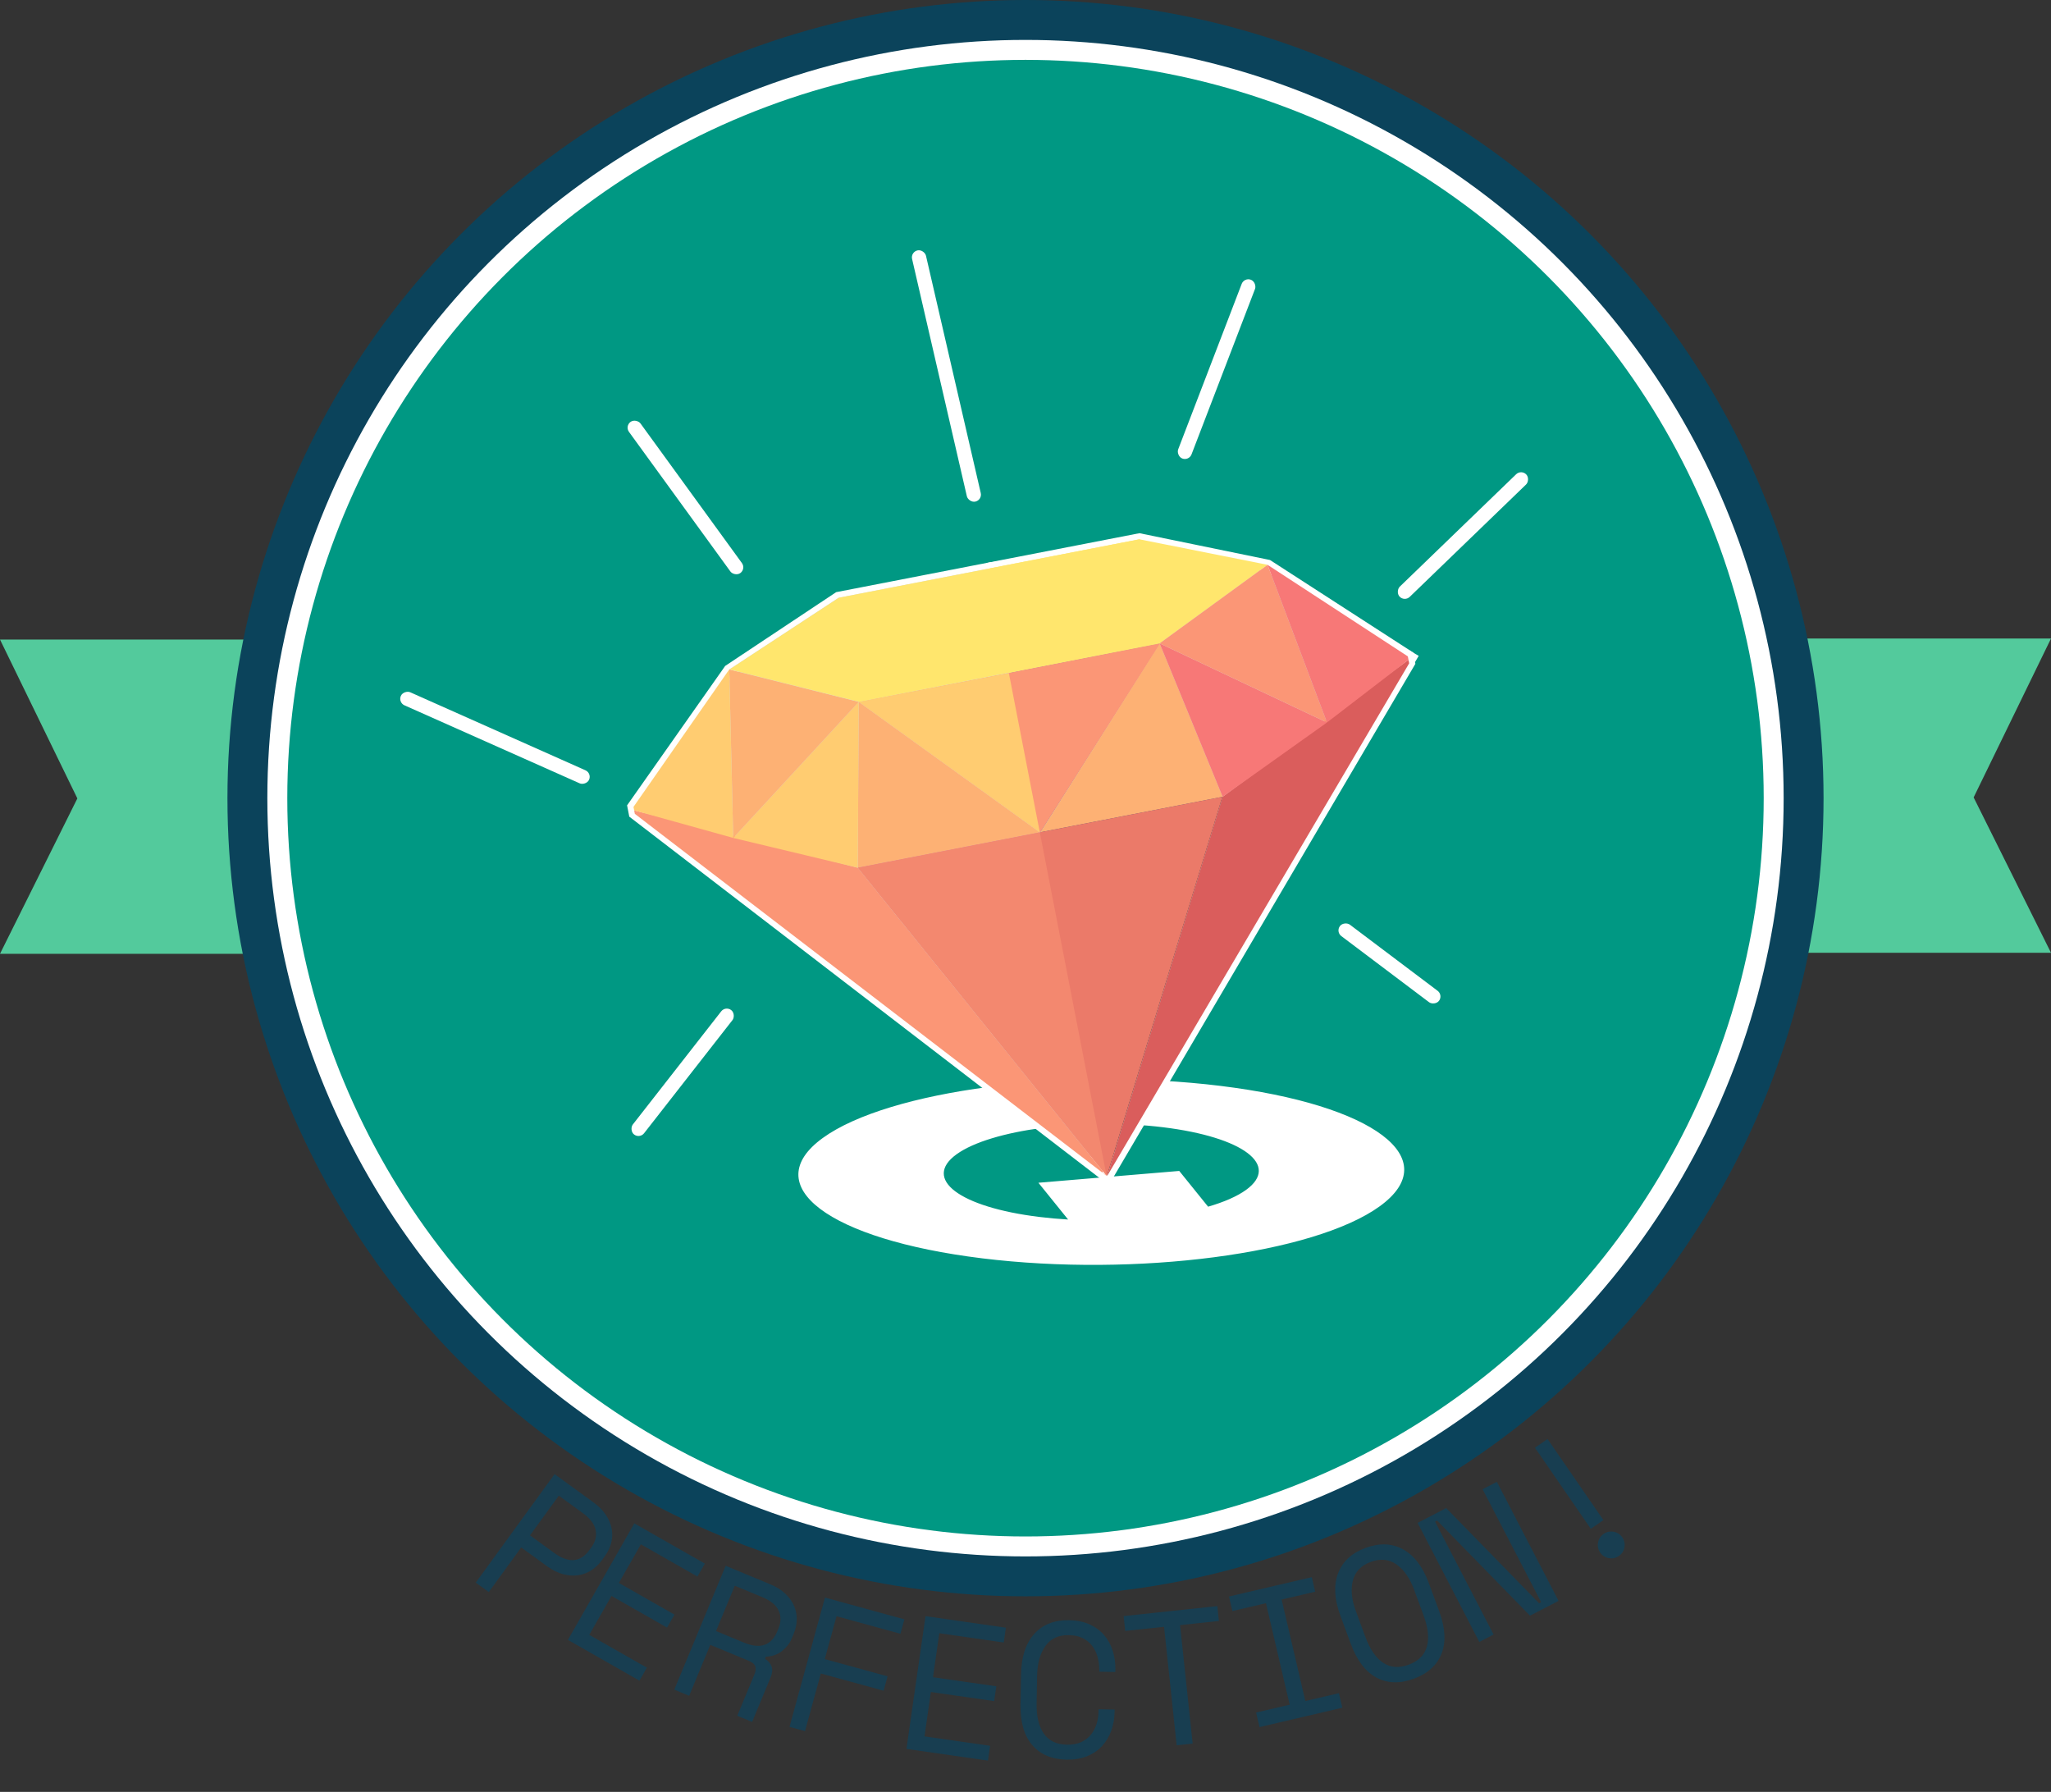 <svg xmlns="http://www.w3.org/2000/svg" width="514" height="449" viewBox="0 0 514 449">
  <rect x="0" y="0" width="514" height="449" fill="#333333" stroke="none"/>
  <g fill="none" fill-rule="evenodd" transform="translate(-118 -184)">
    <g transform="rotate(36 85.907 519.744)">
      <circle cx="240" cy="240" r="240" fill="none" transform="rotate(90 240 240)"/>
      <path fill="#183E51" d="M248.112,466.176 L248.112,480 L244.08,480 L244.08,446.4 L256.08,446.4 C257.808,446.4 259.312,446.648 260.592,447.144 C261.872,447.64 262.936,448.304 263.784,449.136 C264.632,449.968 265.272,450.936 265.704,452.04 C266.136,453.144 266.352,454.304 266.352,455.52 L266.352,456.96 C266.352,458.176 266.136,459.344 265.704,460.464 C265.272,461.584 264.624,462.568 263.76,463.416 C262.896,464.264 261.824,464.936 260.544,465.432 C259.264,465.928 257.776,466.176 256.08,466.176 L248.112,466.176 Z M248.112,462.432 L255.6,462.432 C260.08,462.432 262.32,460.512 262.32,456.672 L262.32,455.808 C262.32,454.112 261.768,452.744 260.664,451.704 C259.56,450.664 257.872,450.144 255.6,450.144 L248.112,450.144 L248.112,462.432 Z M267.497,444.638 L287.725,442.398 L288.137,446.119 L271.917,447.915 L273.142,458.984 L289.077,457.219 L289.489,460.941 L273.554,462.705 L274.79,473.869 L291.297,472.041 L291.71,475.762 L271.195,478.034 L267.497,444.638 Z M320.632,467.53 L316.711,468.469 L314.094,457.547 C313.9,456.737 313.564,456.16 313.087,455.814 C312.609,455.467 311.903,455.406 310.969,455.63 L300.793,458.068 L304.014,471.511 L300.093,472.451 L292.265,439.776 L303.934,436.98 C305.615,436.577 307.135,436.468 308.496,436.652 C309.856,436.836 311.045,437.234 312.064,437.845 C313.082,438.457 313.93,439.249 314.608,440.222 C315.285,441.195 315.765,442.273 316.049,443.455 L316.384,444.856 C316.675,446.069 316.631,447.363 316.253,448.737 C315.875,450.111 315.064,451.293 313.82,452.282 L313.954,452.842 C314.925,452.774 315.746,452.972 316.416,453.436 C317.087,453.901 317.553,454.678 317.814,455.767 L320.632,467.53 Z M299.921,454.427 L307.203,452.682 C309.412,452.153 310.94,451.285 311.787,450.079 C312.633,448.872 312.836,447.351 312.396,445.515 L312.195,444.675 C311.8,443.026 310.944,441.824 309.628,441.07 C308.312,440.316 306.549,440.203 304.34,440.733 L297.058,442.477 L299.921,454.427 Z M317.08,431.59 L336.393,424.308 L337.714,427.811 L322.174,433.671 L326.103,444.091 L341.373,438.332 L342.694,441.835 L327.424,447.594 L332.708,461.607 L328.936,463.029 L317.08,431.59 Z M340.201,420.553 L358.198,411.05 L359.946,414.361 L345.514,421.981 L350.714,431.829 L364.891,424.343 L366.639,427.654 L352.462,435.139 L357.706,445.072 L372.393,437.318 L374.141,440.628 L355.889,450.265 L340.201,420.553 Z M387.801,425.782 C388.928,424.993 389.759,424.129 390.293,423.19 C390.827,422.25 391.125,421.281 391.187,420.28 C391.249,419.28 391.116,418.28 390.788,417.28 C390.459,416.28 389.974,415.32 389.332,414.403 L389.002,413.931 L392.307,411.62 L392.637,412.092 C393.609,413.482 394.311,414.933 394.744,416.446 C395.177,417.959 395.303,419.452 395.123,420.925 C394.943,422.399 394.428,423.813 393.579,425.168 C392.731,426.522 391.519,427.75 389.946,428.85 C386.904,430.977 383.861,431.68 380.818,430.957 C377.775,430.234 374.97,428.037 372.402,424.366 L368.112,418.229 C365.618,414.663 364.536,411.3 364.865,408.141 C365.194,404.982 366.88,402.339 369.922,400.212 C371.496,399.112 373.064,398.396 374.628,398.064 C376.192,397.732 377.697,397.734 379.143,398.07 C380.588,398.407 381.947,399.038 383.219,399.964 C384.492,400.89 385.614,402.048 386.586,403.438 L386.916,403.91 L383.611,406.22 L383.281,405.748 C382.631,404.875 381.889,404.106 381.053,403.441 C380.217,402.776 379.319,402.301 378.358,402.016 C377.397,401.731 376.391,401.673 375.338,401.843 C374.285,402.013 373.195,402.492 372.068,403.281 C369.943,404.766 368.891,406.654 368.911,408.943 C368.931,411.233 369.821,413.637 371.581,416.155 L375.542,421.819 C377.43,424.521 379.415,426.228 381.494,426.941 C383.574,427.653 385.676,427.267 387.801,425.782 Z M380.364,391.352 L397.896,375.53 L400.405,378.31 L393.135,384.87 L413.138,407.035 L410.144,409.736 L390.142,387.572 L382.872,394.132 L380.364,391.352 Z M398.843,371.866 L412.781,355.745 L415.614,358.193 L409.963,364.729 L429.715,381.807 L435.366,375.271 L438.199,377.72 L424.26,393.842 L421.428,391.393 L427.078,384.857 L407.326,367.779 L401.675,374.315 L398.843,371.866 Z M424.233,359.331 C420.614,356.914 418.384,354.174 417.544,351.111 C416.703,348.048 417.314,344.974 419.376,341.887 C421.438,338.8 424.044,337.059 427.195,336.662 C430.346,336.265 433.731,337.276 437.35,339.693 L443.577,343.852 C447.302,346.341 449.559,349.098 450.346,352.126 C451.133,355.153 450.496,358.21 448.434,361.296 C446.372,364.383 443.792,366.142 440.694,366.575 C437.597,367.007 434.185,365.979 430.46,363.49 L424.233,359.331 Z M445.32,359.217 C446.76,357.061 447.102,354.952 446.345,352.887 C445.588,350.823 443.839,348.876 441.098,347.045 L435.35,343.206 C432.796,341.5 430.373,340.661 428.084,340.69 C425.794,340.719 423.929,341.811 422.489,343.967 C421.05,346.122 420.755,348.263 421.605,350.389 C422.455,352.516 424.157,354.432 426.712,356.138 L432.46,359.977 C435.2,361.808 437.669,362.678 439.866,362.587 C442.063,362.495 443.881,361.372 445.32,359.217 Z M462.697,327.549 L462.955,327.034 L434.457,312.761 L436.263,309.155 L466.306,324.203 L462.694,331.413 L429.855,325.809 L429.597,326.324 L458.094,340.597 L456.288,344.202 L426.246,329.155 L429.857,321.945 L462.697,327.549 Z M467.629,308.276 C466.753,307.967 466.116,307.394 465.715,306.557 C465.315,305.721 465.269,304.865 465.578,303.989 C465.886,303.114 466.459,302.476 467.296,302.076 C468.133,301.676 468.989,301.63 469.864,301.938 C470.739,302.247 471.377,302.82 471.777,303.657 C472.178,304.493 472.224,305.349 471.915,306.225 C471.606,307.1 471.033,307.738 470.197,308.138 C469.36,308.538 468.504,308.584 467.629,308.276 Z M440.233,293.014 L463.5,301.221 L462.223,304.842 L438.956,296.635 L440.233,293.014 Z"/>
    </g>
    <path fill="#53CA9C" d="M379.679,422.745 L632,422.745 L612.613,383.811 L632,344 L373.388,344 L373.378,344.255 L118,344.255 L137.387,384.066 L118,423 L379.689,423 L379.679,422.745 Z"/>
    <circle cx="375" cy="384" r="200" fill="#0B435B"/>
    <circle cx="375" cy="384" r="190" fill="#FFF"/>
    <circle cx="375" cy="384" r="185" fill="#009883"/>
    <g transform="rotate(2 -6283.627 6081.308)">
      <path fill="#FFF" d="M111.882,25.082 C119.635,17.879 109.553,12.04 89.364,12.04 C69.174,12.04 46.522,17.879 38.77,25.082 C31.017,32.286 41.099,38.125 61.288,38.125 C63.674,38.125 66.093,38.044 68.519,37.888 L60.01,29.65 L94.681,22.412 L102.95,30.419 C106.752,28.79 109.836,26.984 111.882,25.082 Z M48.33,50.165 C9.504,50.165 -9.884,38.935 5.025,25.082 C19.935,11.23 63.496,0 102.321,0 C141.147,0 160.536,11.23 145.627,25.082 C130.717,38.935 87.156,50.165 48.33,50.165 Z" transform="rotate(5 -2418.77 1499.774)"/>
      <g transform="rotate(-13 560.387 -216.327)">
        <g transform="matrix(-1 0 0 1 201.854 0)">
          <polyline fill="#D8D8D8" stroke="#FFF" stroke-width="3" points="87.053 .626 101.456 0 139.768 0 170.066 12.616 200.199 41.58 200.199 43.256 101.456 155 .935 41.033"/>
          <polygon fill="#D8D8D8" points="101.456 26.649 101.456 0 139.768 0 170.066 12.4 139.768 26.571"/>
          <polygon fill="#FDB174" points="139.768 26.571 101.456 67.314 147.93 67.314"/>
          <polygon fill="#FB9676" points="200.199 42.514 200.199 43.4 101.456 155 147.93 67.314"/>
          <polygon fill="#FFCC71" points="177.15 54.029 147.93 67.314 139.768 26.571"/>
          <polygon fill="#FDB174" points="170.066 12.4 177.15 54.029 139.768 26.571"/>
          <polygon fill="#FFCC71" points="170.066 12.4 177.15 54.029 200.199 42.514 200.199 41.629"/>
        </g>
        <g transform="translate(100.146)">
          <polyline fill="#D8D8D8" stroke="#FFF" stroke-width="3" points=".456 0 38.768 0 69.066 12.616 99.199 41.58 99.199 43.256 .456 155 .456 155"/>
          <polygon fill="#FFE66D" points=".456 26.649 .456 0 38.768 0 69.066 12.4 38.768 26.571"/>
          <polygon fill="#BC8585" points=".456 26.649 38.768 26.571 .456 67.314"/>
          <polygon fill="#FDB174" points="38.768 26.571 .456 67.314 46.93 67.314"/>
          <polygon fill="#764444" points=".456 155 .456 67.314 46.93 67.314"/>
          <polygon fill="#DA5D5C" points="99.199 42.514 99.199 43.4 .456 155 46.93 67.314"/>
          <polygon fill="#F77877" points="76.15 54.029 46.93 67.314 38.768 26.571"/>
          <polygon fill="#FB9676" points="69.066 12.4 76.15 54.029 38.768 26.571"/>
          <polygon fill="#F77877" points="69.066 12.4 76.15 54.029 99.199 42.514 99.199 41.629"/>
        </g>
        <g transform="matrix(-1 0 0 1 146.987 0)">
          <polygon fill="#FB9676" points="7.969 26.571 46.501 26.649 84.812 26.571 46.501 67.314"/>
          <polygon fill="#FFCC71" points="46.589 26.649 84.9 26.571 46.589 67.314"/>
          <polygon fill="#EB7A69" points="46.501 67.314 92.974 67.314 46.501 155 0 67.314"/>
          <polygon fill="#F3886F" points="46.589 155 46.589 67.314 93.062 67.314"/>
          <polygon fill="#FFE66D" points="7.969 26.571 7.969 0 84.812 0 115.11 12.4 84.812 26.571"/>
        </g>
      </g>
      <g fill="#FFF" transform="rotate(-7 292.533 11.347)">
        <rect width="3.574" height="64.593" x="143.181" y="-.065" rx="1.787" transform="rotate(-8 144.968 32.231)"/>
        <rect width="3.574" height="47.975" x="210.784" y="12.433" rx="1.787" transform="rotate(26 212.571 36.42)"/>
        <rect width="3.574" height="46.815" x="75.374" y="33.447" rx="1.787" transform="rotate(-31 77.16 56.855)"/>
        <rect width="3.574" height="51.633" x="22.57" y="86.871" rx="1.787" transform="rotate(-61 24.357 112.687)"/>
        <rect width="3.574" height="39.55" x="62.121" y="180.505" rx="1.787" transform="rotate(-137 63.908 200.28)"/>
        <rect width="3.574" height="44.099" x="268.648" y="61.293" rx="1.787" transform="rotate(51 270.435 83.343)"/>
        <rect width="3.574" height="31.098" x="240.96" y="172.999" rx="1.787" transform="rotate(132 242.747 188.548)"/>
      </g>
    </g>
  </g>
</svg>
